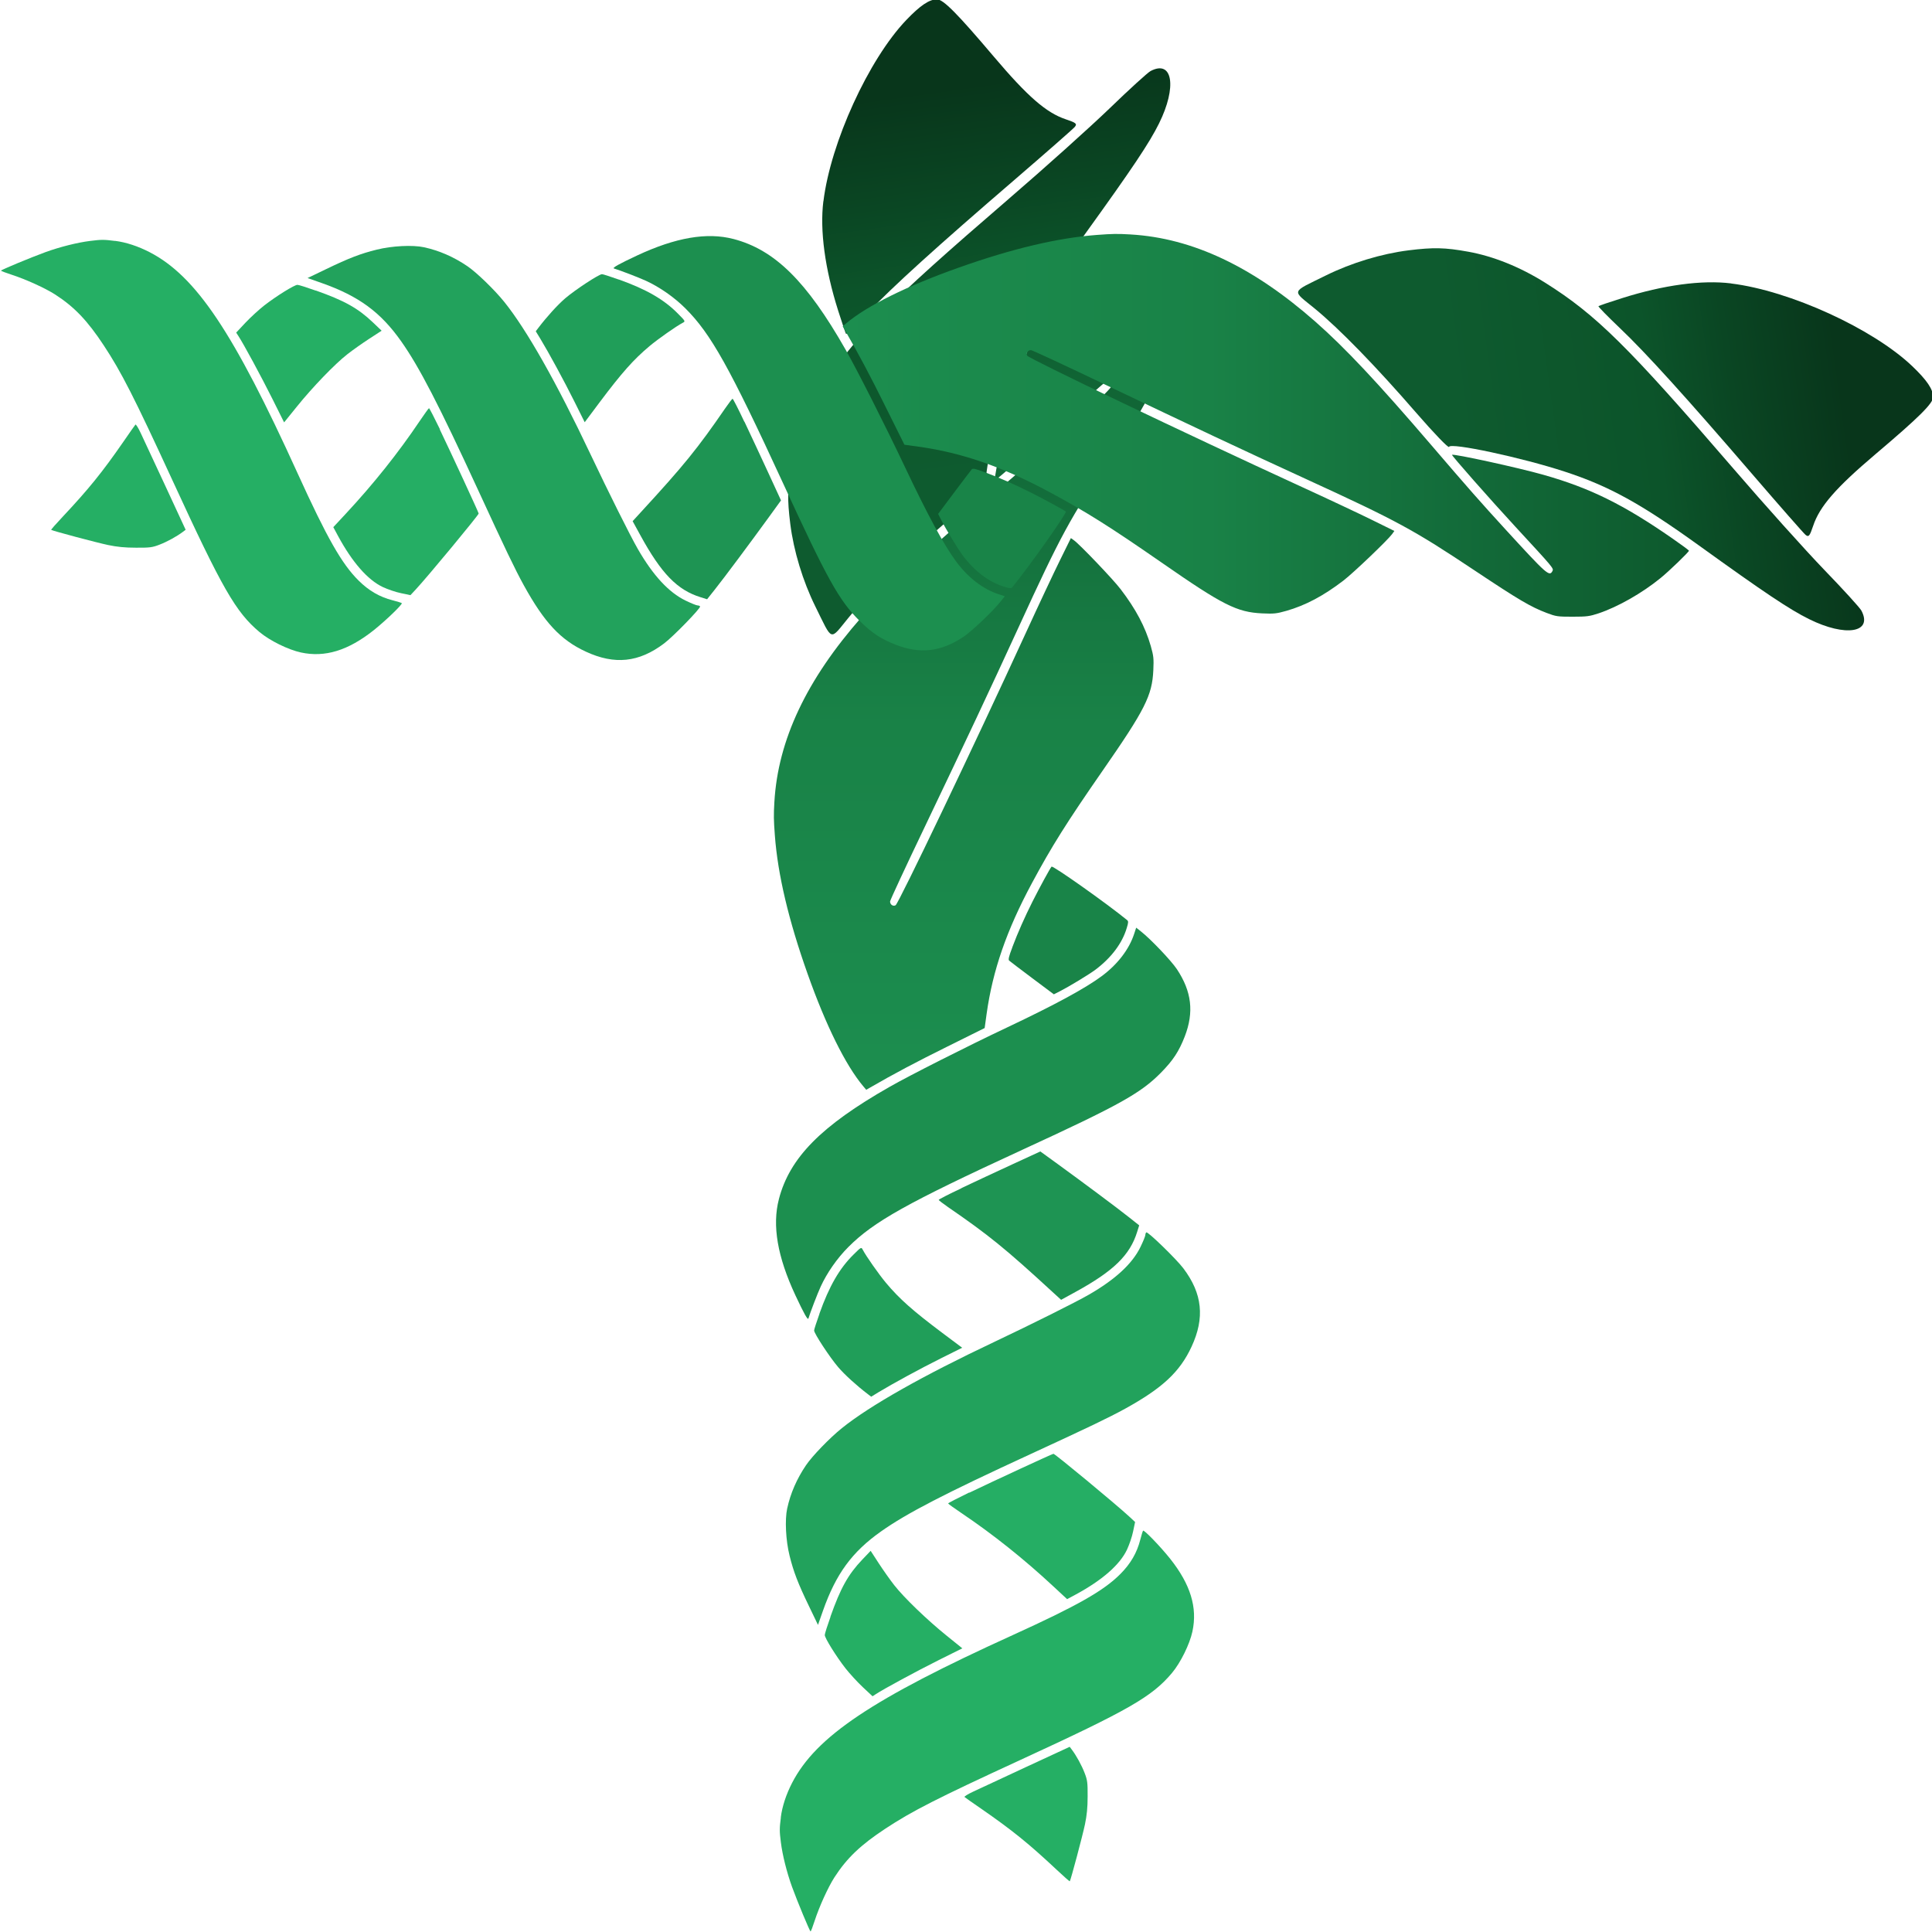 <?xml version="1.0" encoding="UTF-8" standalone="no"?>
<!-- Created with Inkscape (http://www.inkscape.org/) -->

<svg
   width="4.233mm"
   height="4.233mm"
   viewBox="0 0 4.233 4.233"
   version="1.1"
   id="svg7429"
   inkscape:version="1.2.2 (1:1.2.2+202305151914+b0a8486541)"
   sodipodi:docname="favicon.svg"
   inkscape:export-filename="favicon.png"
   inkscape:export-xdpi="96"
   inkscape:export-ydpi="96"
   xmlns:inkscape="http://www.inkscape.org/namespaces/inkscape"
   xmlns:sodipodi="http://sodipodi.sourceforge.net/DTD/sodipodi-0.dtd"
   xmlns:xlink="http://www.w3.org/1999/xlink"
   xmlns="http://www.w3.org/2000/svg"
   xmlns:svg="http://www.w3.org/2000/svg">
  <sodipodi:namedview
     id="namedview7431"
     pagecolor="#505050"
     bordercolor="#ffffff"
     borderopacity="1"
     inkscape:showpageshadow="0"
     inkscape:pageopacity="0"
     inkscape:pagecheckerboard="1"
     inkscape:deskcolor="#505050"
     inkscape:document-units="mm"
     showgrid="false"
     inkscape:zoom="11.602469"
     inkscape:cx="2.2839966"
     inkscape:cy="20.168121"
     inkscape:window-width="1920"
     inkscape:window-height="1043"
     inkscape:window-x="0"
     inkscape:window-y="0"
     inkscape:window-maximized="1"
     inkscape:current-layer="layer1" />
  <defs
     id="defs7426">
    <linearGradient
       inkscape:collect="always"
       xlink:href="#linearGradient10714"
       id="linearGradient687"
       gradientUnits="userSpaceOnUse"
       gradientTransform="matrix(0.254,0,0,0.254,48.792,7.192)"
       x1="54.74"
       y1="360.236"
       x2="73.916"
       y2="357.552" />
    <linearGradient
       inkscape:collect="always"
       id="linearGradient10714">
      <stop
         style="stop-color:#08361b;stop-opacity:1;"
         offset="0"
         id="stop10710" />
      <stop
         style="stop-color:#0a4623;stop-opacity:1;"
         offset="0.28"
         id="stop10718" />
      <stop
         style="stop-color:#0c542a;stop-opacity:1;"
         offset="0.488"
         id="stop10720" />
      <stop
         style="stop-color:#0e5b2f;stop-opacity:1;"
         offset="1"
         id="stop10712" />
    </linearGradient>
    <linearGradient
       inkscape:collect="always"
       xlink:href="#linearGradient19326"
       id="linearGradient2072"
       gradientUnits="userSpaceOnUse"
       x1="98.893"
       y1="343.024"
       x2="109.611"
       y2="343.024" />
    <linearGradient
       inkscape:collect="always"
       id="linearGradient19326">
      <stop
         style="stop-color:#0d592d;stop-opacity:1;"
         offset="0"
         id="stop19318" />
      <stop
         style="stop-color:#136c3a;stop-opacity:1;"
         offset="0.28"
         id="stop19320" />
      <stop
         style="stop-color:#198247;stop-opacity:1;"
         offset="0.568"
         id="stop19322" />
      <stop
         style="stop-color:#1c8e4f;stop-opacity:1;"
         offset="1"
         id="stop19324" />
    </linearGradient>
    <linearGradient
       inkscape:collect="always"
       xlink:href="#linearGradient10714"
       id="linearGradient7646"
       gradientUnits="userSpaceOnUse"
       gradientTransform="matrix(0.254,0,0,0.254,48.792,7.192)"
       x1="54.74"
       y1="360.236"
       x2="73.916"
       y2="357.552" />
    <linearGradient
       inkscape:collect="always"
       xlink:href="#linearGradient10714"
       id="linearGradient7646-2"
       gradientUnits="userSpaceOnUse"
       gradientTransform="matrix(0.254,0,0,0.254,48.792,7.192)"
       x1="54.74"
       y1="360.236"
       x2="73.916"
       y2="357.552" />
    <linearGradient
       inkscape:collect="always"
       xlink:href="#linearGradient19326"
       id="linearGradient2072-9"
       gradientUnits="userSpaceOnUse"
       x1="98.893"
       y1="343.024"
       x2="109.611"
       y2="343.024" />
    <linearGradient
       inkscape:collect="always"
       xlink:href="#linearGradient10714"
       id="linearGradient7826"
       gradientUnits="userSpaceOnUse"
       gradientTransform="matrix(0.254,0,0,0.254,48.792,7.192)"
       x1="54.74"
       y1="360.236"
       x2="73.916"
       y2="357.552" />
  </defs>
  <g
     inkscape:label="Layer 1"
     inkscape:groupmode="layer"
     id="layer1"
     transform="translate(-114.147,-107.889)">
    <g
       id="g18621"
       transform="translate(-0.272,0.009)">
      <g
         id="g7460-3-1-2-7"
         transform="matrix(0,0.173,-0.173,0,175.877,91.305)"
         style="font-size:11.289px;font-family:Flamenco;-inkscape-font-specification:Flamenco;fill:#1c8f4f;stroke-width:0.114;stroke-linecap:round;stop-color:#000000">
        <path
           style="fill:url(#linearGradient7646);fill-opacity:1;stroke:none;stroke-width:0.057;stroke-linecap:round;stroke-dasharray:none;stop-color:#000000"
           d="m 98.358,344.82 c -0.743,-0.091 -1.795,-0.572 -2.294,-1.048 -0.185,-0.177 -0.263,-0.292 -0.263,-0.39 0,-0.08 0.179,-0.257 0.728,-0.722 0.504,-0.427 0.709,-0.663 0.791,-0.909 0.044,-0.131 0.057,-0.147 0.097,-0.114 0.025,0.021 0.325,0.363 0.667,0.76 0.849,0.987 1.356,1.547 1.687,1.861 0.153,0.146 0.274,0.269 0.268,0.275 -0.006,0.006 -0.139,0.051 -0.297,0.101 -0.527,0.167 -1.014,0.233 -1.384,0.187 z"
           id="path14713-8-4-7-3" />
        <path
           style="fill:url(#linearGradient687);fill-opacity:1;stroke:none;stroke-width:0.057;stroke-linecap:round;stroke-dasharray:none;stop-color:#000000"
           d="m 101.69,345.223 c -0.321,-0.058 -0.658,-0.194 -0.974,-0.392 -0.646,-0.405 -1.054,-0.809 -2.383,-2.352 -0.394,-0.458 -0.913,-1.036 -1.153,-1.285 -0.24,-0.248 -0.452,-0.481 -0.471,-0.517 -0.148,-0.28 0.201,-0.337 0.664,-0.107 0.245,0.121 0.565,0.335 1.392,0.931 0.739,0.532 1.138,0.752 1.7,0.936 0.547,0.179 1.448,0.372 1.467,0.314 0.006,-0.019 0.19,0.172 0.408,0.423 0.521,0.601 0.978,1.07 1.293,1.329 0.294,0.241 0.309,0.196 -0.144,0.42 -0.32,0.158 -0.702,0.274 -1.045,0.317 -0.313,0.039 -0.462,0.036 -0.753,-0.017 z"
           id="path14710-4-9-0-6" />
        <path
           style="fill:url(#linearGradient2072);fill-opacity:1;stroke:none;stroke-width:0.028;stroke-linecap:round;stroke-dasharray:none;stop-color:#000000"
           d="m 105.963,345.441 c -0.782,-0.046 -1.546,-0.407 -2.338,-1.104 -0.378,-0.333 -0.785,-0.766 -1.468,-1.563 -0.466,-0.544 -0.623,-0.722 -0.947,-1.076 -0.518,-0.565 -0.549,-0.593 -0.588,-0.52 -0.018,0.034 -0.015,0.037 0.468,0.56 0.323,0.35 0.811,0.904 0.804,0.912 -0.017,0.017 -0.842,-0.163 -1.158,-0.253 -0.59,-0.167 -1.014,-0.376 -1.636,-0.808 -0.114,-0.079 -0.207,-0.148 -0.207,-0.153 0,-0.016 0.254,-0.261 0.359,-0.346 0.234,-0.191 0.54,-0.365 0.784,-0.447 0.115,-0.038 0.148,-0.043 0.331,-0.043 0.192,-1.5e-4 0.21,0.003 0.329,0.048 0.203,0.077 0.355,0.167 0.912,0.538 0.776,0.517 0.981,0.628 2.136,1.158 0.834,0.383 1.412,0.655 2.54,1.194 0.503,0.241 0.927,0.438 0.942,0.438 0.04,0 0.066,-0.038 0.048,-0.07 -0.02,-0.037 -2.015,-0.991 -3.455,-1.652 -0.347,-0.159 -0.759,-0.353 -0.913,-0.429 l -0.282,-0.139 0.028,-0.039 c 0.055,-0.076 0.491,-0.493 0.618,-0.59 0.252,-0.193 0.478,-0.313 0.722,-0.383 0.124,-0.035 0.156,-0.039 0.306,-0.032 0.32,0.015 0.497,0.104 1.273,0.643 0.659,0.457 0.955,0.643 1.422,0.894 0.595,0.32 1.105,0.497 1.655,0.574 l 0.181,0.025 0.236,0.475 c 0.197,0.398 0.344,0.675 0.518,0.976 l 0.028,0.049 -0.045,0.038 c -0.267,0.224 -0.77,0.473 -1.422,0.704 -0.678,0.241 -1.258,0.378 -1.753,0.415 -0.204,0.015 -0.252,0.016 -0.429,0.006 z"
           id="path14707-3-2-9-1" />
        <path
           style="fill:#198448;fill-opacity:1;stroke:none;stroke-width:0.028;stroke-linecap:round;stroke-dasharray:none;stop-color:#000000"
           d="m 107.806,342.428 c -0.19,-0.072 -0.38,-0.156 -0.579,-0.256 -0.177,-0.089 -0.423,-0.223 -0.442,-0.241 -0.017,-0.016 0.466,-0.699 0.677,-0.957 0.014,-0.017 0.03,-0.017 0.098,0.004 0.194,0.057 0.378,0.195 0.53,0.397 0.06,0.08 0.215,0.336 0.272,0.448 l 0.04,0.079 -0.205,0.274 c -0.113,0.151 -0.213,0.282 -0.222,0.292 -0.013,0.013 -0.053,0.004 -0.167,-0.04 z"
           id="path14704-3-0-3-2" />
        <path
           style="fill:#1c8f4f;fill-opacity:1;stroke:none;stroke-width:0.028;stroke-linecap:round;stroke-dasharray:none;stop-color:#000000"
           d="m 110.995,345.384 c -0.524,-0.137 -0.927,-0.535 -1.42,-1.4 -0.145,-0.254 -0.514,-0.983 -0.753,-1.489 -0.285,-0.603 -0.495,-0.99 -0.65,-1.199 -0.149,-0.201 -0.339,-0.347 -0.535,-0.411 l -0.079,-0.026 0.049,-0.062 c 0.097,-0.123 0.367,-0.38 0.476,-0.453 0.283,-0.188 0.545,-0.219 0.853,-0.1 0.188,0.073 0.303,0.148 0.459,0.302 0.259,0.255 0.411,0.527 0.975,1.753 0.672,1.458 0.91,1.884 1.233,2.206 0.141,0.141 0.328,0.271 0.501,0.35 0.092,0.042 0.324,0.131 0.403,0.155 0.026,0.008 -0.058,0.055 -0.293,0.165 -0.488,0.228 -0.885,0.296 -1.218,0.209 z"
           id="path14701-3-6-6-9" />
        <path
           style="fill:#1e9453;fill-opacity:1;stroke:none;stroke-width:0.028;stroke-linecap:round;stroke-dasharray:none;stop-color:#000000"
           d="m 110.855,343.07 c -0.075,-0.159 -0.211,-0.449 -0.3,-0.643 l -0.163,-0.354 0.158,-0.218 c 0.214,-0.295 0.562,-0.763 0.681,-0.912 l 0.097,-0.122 0.083,0.026 c 0.294,0.091 0.496,0.298 0.762,0.784 l 0.098,0.179 -0.107,0.117 c -0.54,0.587 -0.715,0.802 -1.068,1.316 -0.044,0.064 -0.085,0.117 -0.091,0.117 -0.006,0 -0.073,-0.13 -0.148,-0.29 z"
           id="path14698-3-8-0-3" />
        <path
           style="fill:#209e59;fill-opacity:1;stroke:none;stroke-width:0.028;stroke-linecap:round;stroke-dasharray:none;stop-color:#000000"
           d="m 112.447,344.871 c -0.351,-0.125 -0.574,-0.254 -0.75,-0.433 -0.096,-0.097 -0.096,-0.097 -0.06,-0.116 0.081,-0.042 0.314,-0.206 0.419,-0.294 0.202,-0.169 0.353,-0.339 0.635,-0.715 l 0.187,-0.25 0.132,0.265 c 0.131,0.263 0.323,0.616 0.431,0.794 l 0.057,0.093 -0.032,0.042 c -0.109,0.143 -0.244,0.292 -0.342,0.376 -0.125,0.107 -0.428,0.306 -0.465,0.305 -0.013,0 -0.108,-0.031 -0.212,-0.068 z"
           id="path14695-2-9-6-1" />
        <path
           style="fill:#22a25c;fill-opacity:1;stroke:none;stroke-width:0.028;stroke-linecap:round;stroke-dasharray:none;stop-color:#000000"
           d="m 114.914,345.279 c -0.191,-0.041 -0.377,-0.122 -0.549,-0.239 -0.117,-0.079 -0.346,-0.301 -0.469,-0.454 -0.284,-0.353 -0.663,-1.023 -1.09,-1.926 -0.226,-0.477 -0.504,-1.035 -0.601,-1.203 -0.193,-0.335 -0.392,-0.55 -0.605,-0.653 -0.07,-0.034 -0.137,-0.061 -0.151,-0.061 -0.013,0 -0.028,-0.006 -0.032,-0.013 -0.012,-0.019 0.338,-0.38 0.455,-0.468 0.32,-0.242 0.627,-0.274 0.993,-0.104 0.319,0.148 0.524,0.368 0.785,0.841 0.114,0.208 0.234,0.458 0.574,1.196 0.503,1.092 0.749,1.568 0.98,1.895 0.26,0.368 0.537,0.571 1.005,0.736 l 0.179,0.063 -0.237,0.114 c -0.286,0.138 -0.436,0.196 -0.64,0.246 -0.192,0.048 -0.454,0.061 -0.598,0.03 z"
           id="path14692-9-2-2-9" />
        <path
           style="fill:#25ae64;fill-opacity:1;stroke:none;stroke-width:0.028;stroke-linecap:round;stroke-dasharray:none;stop-color:#000000"
           d="m 114.714,342.973 c -0.143,-0.297 -0.493,-1.053 -0.493,-1.066 0,-0.02 0.642,-0.795 0.795,-0.96 l 0.069,-0.074 0.119,0.025 c 0.066,0.013 0.17,0.049 0.232,0.078 0.191,0.091 0.386,0.313 0.568,0.65 l 0.058,0.108 -0.159,0.171 c -0.352,0.378 -0.666,0.773 -0.931,1.167 -0.062,0.092 -0.117,0.168 -0.122,0.169 -0.005,0 -0.067,-0.12 -0.138,-0.266 z"
           id="path14689-8-6-6-4" />
        <path
           style="fill:#25af64;fill-opacity:1;stroke:none;stroke-width:0.028;stroke-linecap:round;stroke-dasharray:none;stop-color:#000000"
           d="m 118.826,345.36 c -0.141,-0.018 -0.291,-0.068 -0.437,-0.143 -0.588,-0.304 -1.062,-1.012 -1.873,-2.797 -0.372,-0.818 -0.561,-1.151 -0.774,-1.362 -0.13,-0.129 -0.267,-0.208 -0.43,-0.25 -0.058,-0.015 -0.111,-0.031 -0.117,-0.036 -0.015,-0.012 0.201,-0.22 0.355,-0.343 0.325,-0.258 0.618,-0.348 0.922,-0.282 0.162,0.035 0.395,0.15 0.525,0.259 0.301,0.253 0.47,0.548 1.103,1.923 0.484,1.051 0.646,1.369 0.869,1.707 0.207,0.314 0.372,0.487 0.615,0.644 0.124,0.08 0.372,0.193 0.554,0.252 0.072,0.023 0.132,0.046 0.132,0.051 -1e-5,0.01 -0.374,0.165 -0.565,0.235 -0.183,0.066 -0.402,0.121 -0.563,0.141 -0.142,0.018 -0.176,0.018 -0.315,0 z"
           id="path14686-1-6-1-7" />
        <path
           style="fill:#25af64;fill-opacity:1;stroke:none;stroke-width:0.028;stroke-linecap:round;stroke-dasharray:none;stop-color:#000000"
           d="m 116.283,344.731 c -0.364,-0.129 -0.534,-0.224 -0.724,-0.405 l -0.109,-0.104 0.157,-0.102 c 0.086,-0.056 0.211,-0.144 0.277,-0.196 0.159,-0.124 0.442,-0.418 0.641,-0.665 l 0.16,-0.198 0.151,0.303 c 0.137,0.274 0.363,0.693 0.43,0.794 l 0.026,0.04 -0.116,0.124 c -0.064,0.068 -0.171,0.166 -0.237,0.218 -0.154,0.12 -0.386,0.264 -0.423,0.263 -0.016,0 -0.12,-0.033 -0.232,-0.073 z"
           id="path14683-3-4-8-8" />
        <path
           style="fill:#25af64;fill-opacity:1;stroke:none;stroke-width:0.028;stroke-linecap:round;stroke-dasharray:none;stop-color:#000000"
           d="m 118.502,342.928 c -0.031,-0.065 -0.172,-0.367 -0.313,-0.672 l -0.257,-0.555 0.036,-0.027 c 0.077,-0.058 0.199,-0.125 0.296,-0.162 0.09,-0.035 0.123,-0.039 0.297,-0.038 0.142,0 0.239,0.01 0.354,0.034 0.143,0.03 0.706,0.18 0.72,0.192 0.003,0.003 -0.061,0.076 -0.143,0.163 -0.333,0.355 -0.503,0.565 -0.773,0.955 -0.077,0.112 -0.145,0.209 -0.151,0.215 -0.006,0.007 -0.036,-0.041 -0.066,-0.105 z"
           id="path14680-3-9-7-4" />
      </g>
      <g
         id="g7460-3-1-2-7-7"
         transform="matrix(-0.173,0,0,-0.173,135.228,168.155)"
         style="font-size:11.289px;font-family:Flamenco;-inkscape-font-specification:Flamenco;fill:#1c8f4f;stroke-width:0.114;stroke-linecap:round;stop-color:#000000">
        <path
           style="fill:url(#linearGradient7826);fill-opacity:1;stroke:none;stroke-width:0.057;stroke-linecap:round;stroke-dasharray:none;stop-color:#000000"
           d="m 98.358,344.82 c -0.743,-0.091 -1.795,-0.572 -2.294,-1.048 -0.185,-0.177 -0.263,-0.292 -0.263,-0.39 0,-0.08 0.179,-0.257 0.728,-0.722 0.504,-0.427 0.709,-0.663 0.791,-0.909 0.044,-0.131 0.057,-0.147 0.097,-0.114 0.025,0.021 0.325,0.363 0.667,0.76 0.849,0.987 1.356,1.547 1.687,1.861 0.153,0.146 0.274,0.269 0.268,0.275 -0.006,0.006 -0.139,0.051 -0.297,0.101 -0.527,0.167 -1.014,0.233 -1.384,0.187 z"
           id="path14713-8-4-7-3-3" />
        <path
           style="fill:url(#linearGradient7646-2);fill-opacity:1;stroke:none;stroke-width:0.057;stroke-linecap:round;stroke-dasharray:none;stop-color:#000000"
           d="m 101.69,345.223 c -0.321,-0.058 -0.658,-0.194 -0.974,-0.392 -0.646,-0.405 -1.054,-0.809 -2.383,-2.352 -0.394,-0.458 -0.913,-1.036 -1.153,-1.285 -0.24,-0.248 -0.452,-0.481 -0.471,-0.517 -0.148,-0.28 0.201,-0.337 0.664,-0.107 0.245,0.121 0.565,0.335 1.392,0.931 0.739,0.532 1.138,0.752 1.7,0.936 0.547,0.179 1.448,0.372 1.467,0.314 0.006,-0.019 0.19,0.172 0.408,0.423 0.521,0.601 0.978,1.07 1.293,1.329 0.294,0.241 0.309,0.196 -0.144,0.42 -0.32,0.158 -0.702,0.274 -1.045,0.317 -0.313,0.039 -0.462,0.036 -0.753,-0.017 z"
           id="path14710-4-9-0-6-6" />
        <path
           style="fill:url(#linearGradient2072-9);fill-opacity:1;stroke:none;stroke-width:0.028;stroke-linecap:round;stroke-dasharray:none;stop-color:#000000"
           d="m 105.963,345.441 c -0.782,-0.046 -1.546,-0.407 -2.338,-1.104 -0.378,-0.333 -0.785,-0.766 -1.468,-1.563 -0.466,-0.544 -0.623,-0.722 -0.947,-1.076 -0.518,-0.565 -0.549,-0.593 -0.588,-0.52 -0.018,0.034 -0.015,0.037 0.468,0.56 0.323,0.35 0.811,0.904 0.804,0.912 -0.017,0.017 -0.842,-0.163 -1.158,-0.253 -0.59,-0.167 -1.014,-0.376 -1.636,-0.808 -0.114,-0.079 -0.207,-0.148 -0.207,-0.153 0,-0.016 0.254,-0.261 0.359,-0.346 0.234,-0.191 0.54,-0.365 0.784,-0.447 0.115,-0.038 0.148,-0.043 0.331,-0.043 0.192,-1.5e-4 0.21,0.003 0.329,0.048 0.203,0.077 0.355,0.167 0.912,0.538 0.776,0.517 0.981,0.628 2.136,1.158 0.834,0.383 1.412,0.655 2.54,1.194 0.503,0.241 0.927,0.438 0.942,0.438 0.04,0 0.066,-0.038 0.048,-0.07 -0.02,-0.037 -2.015,-0.991 -3.455,-1.652 -0.347,-0.159 -0.759,-0.353 -0.913,-0.429 l -0.282,-0.139 0.028,-0.039 c 0.055,-0.076 0.491,-0.493 0.618,-0.59 0.252,-0.193 0.478,-0.313 0.722,-0.383 0.124,-0.035 0.156,-0.039 0.306,-0.032 0.32,0.015 0.497,0.104 1.273,0.643 0.659,0.457 0.955,0.643 1.422,0.894 0.595,0.32 1.105,0.497 1.655,0.574 l 0.181,0.025 0.236,0.475 c 0.197,0.398 0.344,0.675 0.518,0.976 l 0.028,0.049 -0.045,0.038 c -0.267,0.224 -0.77,0.473 -1.422,0.704 -0.678,0.241 -1.258,0.378 -1.753,0.415 -0.204,0.015 -0.252,0.016 -0.429,0.006 z"
           id="path14707-3-2-9-1-1" />
        <path
           style="fill:#198448;fill-opacity:1;stroke:none;stroke-width:0.028;stroke-linecap:round;stroke-dasharray:none;stop-color:#000000"
           d="m 107.806,342.428 c -0.19,-0.072 -0.38,-0.156 -0.579,-0.256 -0.177,-0.089 -0.423,-0.223 -0.442,-0.241 -0.017,-0.016 0.466,-0.699 0.677,-0.957 0.014,-0.017 0.03,-0.017 0.098,0.004 0.194,0.057 0.378,0.195 0.53,0.397 0.06,0.08 0.215,0.336 0.272,0.448 l 0.04,0.079 -0.205,0.274 c -0.113,0.151 -0.213,0.282 -0.222,0.292 -0.013,0.013 -0.053,0.004 -0.167,-0.04 z"
           id="path14704-3-0-3-2-2" />
        <path
           style="fill:#1c8f4f;fill-opacity:1;stroke:none;stroke-width:0.028;stroke-linecap:round;stroke-dasharray:none;stop-color:#000000"
           d="m 110.995,345.384 c -0.524,-0.137 -0.927,-0.535 -1.42,-1.4 -0.145,-0.254 -0.514,-0.983 -0.753,-1.489 -0.285,-0.603 -0.495,-0.99 -0.65,-1.199 -0.149,-0.201 -0.339,-0.347 -0.535,-0.411 l -0.079,-0.026 0.049,-0.062 c 0.097,-0.123 0.367,-0.38 0.476,-0.453 0.283,-0.188 0.545,-0.219 0.853,-0.1 0.188,0.073 0.303,0.148 0.459,0.302 0.259,0.255 0.411,0.527 0.975,1.753 0.672,1.458 0.91,1.884 1.233,2.206 0.141,0.141 0.328,0.271 0.501,0.35 0.092,0.042 0.324,0.131 0.403,0.155 0.026,0.008 -0.058,0.055 -0.293,0.165 -0.488,0.228 -0.885,0.296 -1.218,0.209 z"
           id="path14701-3-6-6-9-9" />
        <path
           style="fill:#1e9453;fill-opacity:1;stroke:none;stroke-width:0.028;stroke-linecap:round;stroke-dasharray:none;stop-color:#000000"
           d="m 110.855,343.07 c -0.075,-0.159 -0.211,-0.449 -0.3,-0.643 l -0.163,-0.354 0.158,-0.218 c 0.214,-0.295 0.562,-0.763 0.681,-0.912 l 0.097,-0.122 0.083,0.026 c 0.294,0.091 0.496,0.298 0.762,0.784 l 0.098,0.179 -0.107,0.117 c -0.54,0.587 -0.715,0.802 -1.068,1.316 -0.044,0.064 -0.085,0.117 -0.091,0.117 -0.006,0 -0.073,-0.13 -0.148,-0.29 z"
           id="path14698-3-8-0-3-3" />
        <path
           style="fill:#209e59;fill-opacity:1;stroke:none;stroke-width:0.028;stroke-linecap:round;stroke-dasharray:none;stop-color:#000000"
           d="m 112.447,344.871 c -0.351,-0.125 -0.574,-0.254 -0.75,-0.433 -0.096,-0.097 -0.096,-0.097 -0.06,-0.116 0.081,-0.042 0.314,-0.206 0.419,-0.294 0.202,-0.169 0.353,-0.339 0.635,-0.715 l 0.187,-0.25 0.132,0.265 c 0.131,0.263 0.323,0.616 0.431,0.794 l 0.057,0.093 -0.032,0.042 c -0.109,0.143 -0.244,0.292 -0.342,0.376 -0.125,0.107 -0.428,0.306 -0.465,0.305 -0.013,0 -0.108,-0.031 -0.212,-0.068 z"
           id="path14695-2-9-6-1-1" />
        <path
           style="fill:#22a25c;fill-opacity:1;stroke:none;stroke-width:0.028;stroke-linecap:round;stroke-dasharray:none;stop-color:#000000"
           d="m 114.914,345.279 c -0.191,-0.041 -0.377,-0.122 -0.549,-0.239 -0.117,-0.079 -0.346,-0.301 -0.469,-0.454 -0.284,-0.353 -0.663,-1.023 -1.09,-1.926 -0.226,-0.477 -0.504,-1.035 -0.601,-1.203 -0.193,-0.335 -0.392,-0.55 -0.605,-0.653 -0.07,-0.034 -0.137,-0.061 -0.151,-0.061 -0.013,0 -0.028,-0.006 -0.032,-0.013 -0.012,-0.019 0.338,-0.38 0.455,-0.468 0.32,-0.242 0.627,-0.274 0.993,-0.104 0.319,0.148 0.524,0.368 0.785,0.841 0.114,0.208 0.234,0.458 0.574,1.196 0.503,1.092 0.749,1.568 0.98,1.895 0.26,0.368 0.537,0.571 1.005,0.736 l 0.179,0.063 -0.237,0.114 c -0.286,0.138 -0.436,0.196 -0.64,0.246 -0.192,0.048 -0.454,0.061 -0.598,0.03 z"
           id="path14692-9-2-2-9-9" />
        <path
           style="fill:#25ae64;fill-opacity:1;stroke:none;stroke-width:0.028;stroke-linecap:round;stroke-dasharray:none;stop-color:#000000"
           d="m 114.714,342.973 c -0.143,-0.297 -0.493,-1.053 -0.493,-1.066 0,-0.02 0.642,-0.795 0.795,-0.96 l 0.069,-0.074 0.119,0.025 c 0.066,0.013 0.17,0.049 0.232,0.078 0.191,0.091 0.386,0.313 0.568,0.65 l 0.058,0.108 -0.159,0.171 c -0.352,0.378 -0.666,0.773 -0.931,1.167 -0.062,0.092 -0.117,0.168 -0.122,0.169 -0.005,0 -0.067,-0.12 -0.138,-0.266 z"
           id="path14689-8-6-6-4-4" />
        <path
           style="fill:#25af64;fill-opacity:1;stroke:none;stroke-width:0.028;stroke-linecap:round;stroke-dasharray:none;stop-color:#000000"
           d="m 118.826,345.36 c -0.141,-0.018 -0.291,-0.068 -0.437,-0.143 -0.588,-0.304 -1.062,-1.012 -1.873,-2.797 -0.372,-0.818 -0.561,-1.151 -0.774,-1.362 -0.13,-0.129 -0.267,-0.208 -0.43,-0.25 -0.058,-0.015 -0.111,-0.031 -0.117,-0.036 -0.015,-0.012 0.201,-0.22 0.355,-0.343 0.325,-0.258 0.618,-0.348 0.922,-0.282 0.162,0.035 0.395,0.15 0.525,0.259 0.301,0.253 0.47,0.548 1.103,1.923 0.484,1.051 0.646,1.369 0.869,1.707 0.207,0.314 0.372,0.487 0.615,0.644 0.124,0.08 0.372,0.193 0.554,0.252 0.072,0.023 0.132,0.046 0.132,0.051 -1e-5,0.01 -0.374,0.165 -0.565,0.235 -0.183,0.066 -0.402,0.121 -0.563,0.141 -0.142,0.018 -0.176,0.018 -0.315,0 z"
           id="path14686-1-6-1-7-7" />
        <path
           style="fill:#25af64;fill-opacity:1;stroke:none;stroke-width:0.028;stroke-linecap:round;stroke-dasharray:none;stop-color:#000000"
           d="m 116.283,344.731 c -0.364,-0.129 -0.534,-0.224 -0.724,-0.405 l -0.109,-0.104 0.157,-0.102 c 0.086,-0.056 0.211,-0.144 0.277,-0.196 0.159,-0.124 0.442,-0.418 0.641,-0.665 l 0.16,-0.198 0.151,0.303 c 0.137,0.274 0.363,0.693 0.43,0.794 l 0.026,0.04 -0.116,0.124 c -0.064,0.068 -0.171,0.166 -0.237,0.218 -0.154,0.12 -0.386,0.264 -0.423,0.263 -0.016,0 -0.12,-0.033 -0.232,-0.073 z"
           id="path14683-3-4-8-8-8" />
        <path
           style="fill:#25af64;fill-opacity:1;stroke:none;stroke-width:0.028;stroke-linecap:round;stroke-dasharray:none;stop-color:#000000"
           d="m 118.502,342.928 c -0.031,-0.065 -0.172,-0.367 -0.313,-0.672 l -0.257,-0.555 0.036,-0.027 c 0.077,-0.058 0.199,-0.125 0.296,-0.162 0.09,-0.035 0.123,-0.039 0.297,-0.038 0.142,0 0.239,0.01 0.354,0.034 0.143,0.03 0.706,0.18 0.72,0.192 0.003,0.003 -0.061,0.076 -0.143,0.163 -0.333,0.355 -0.503,0.565 -0.773,0.955 -0.077,0.112 -0.145,0.209 -0.151,0.215 -0.006,0.007 -0.036,-0.041 -0.066,-0.105 z"
           id="path14680-3-9-7-4-4" />
      </g>
    </g>
  </g>
</svg>
